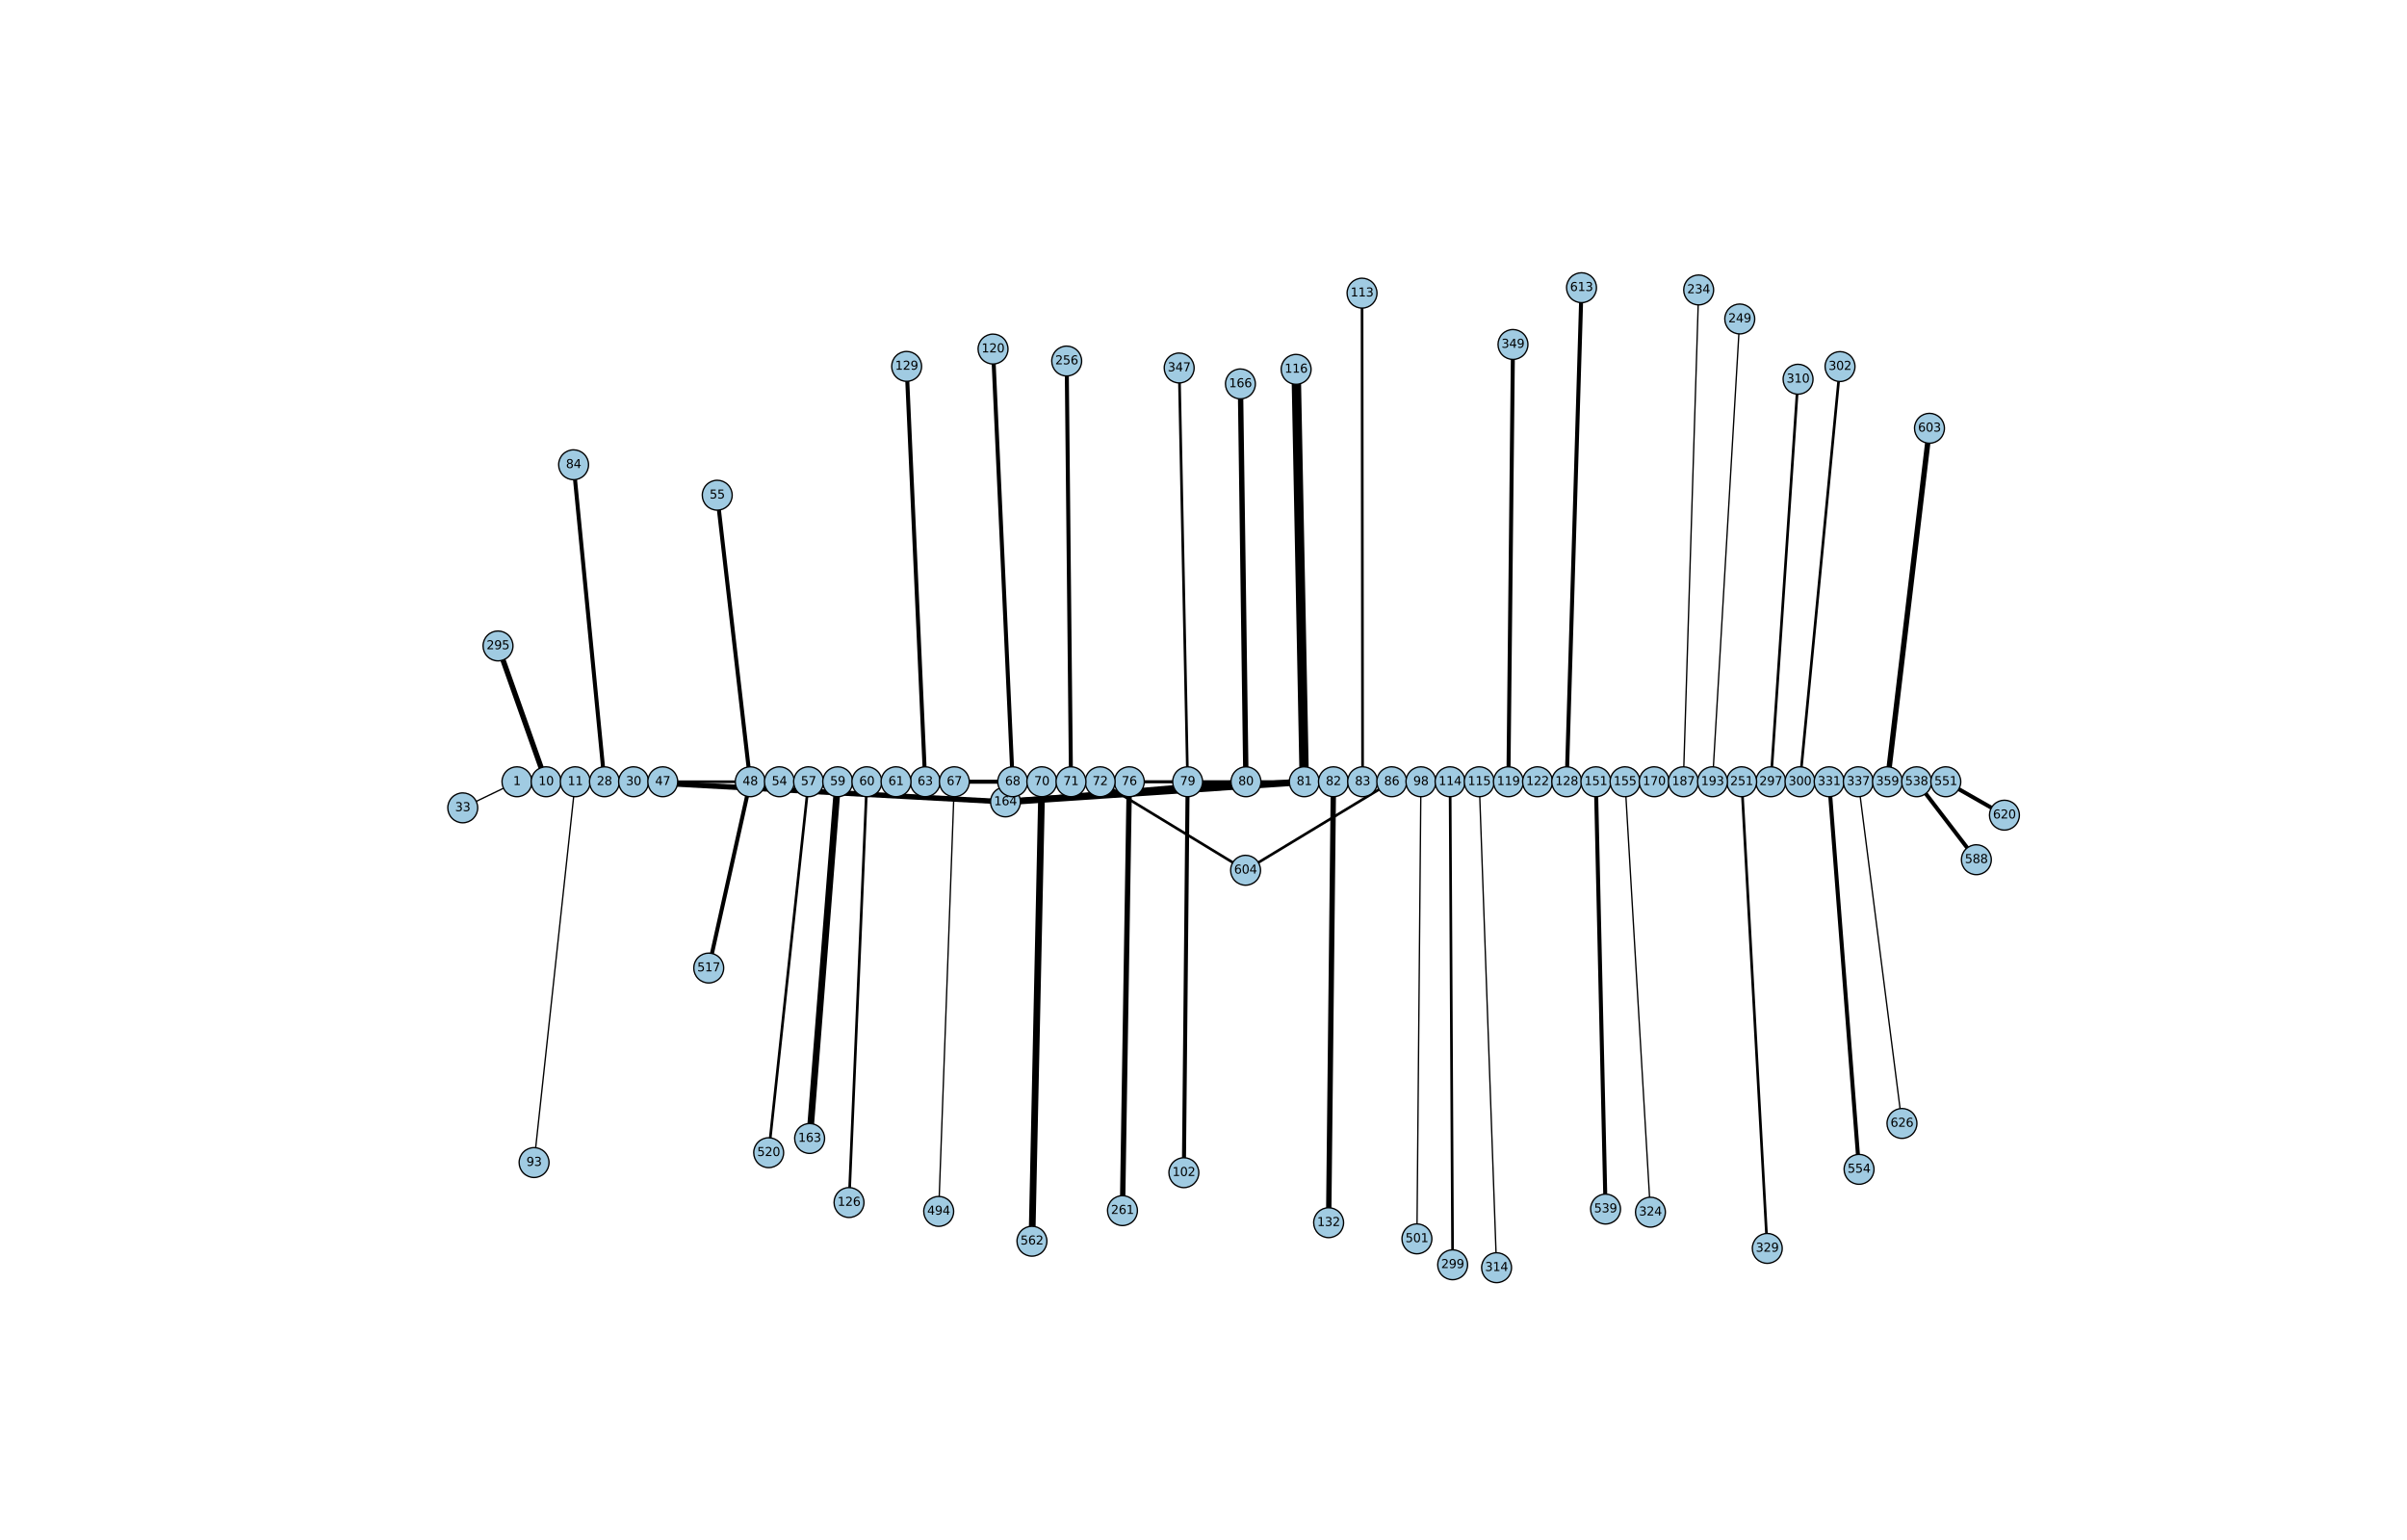 <?xml version="1.0" encoding="utf-8" standalone="no"?>
<!DOCTYPE svg PUBLIC "-//W3C//DTD SVG 1.1//EN"
  "http://www.w3.org/Graphics/SVG/1.1/DTD/svg11.dtd">
<svg xmlns:xlink="http://www.w3.org/1999/xlink" width="1800pt" height="1152pt" viewBox="0 0 1800 1152" xmlns="http://www.w3.org/2000/svg" version="1.1">
 <defs>
  <style type="text/css">*{stroke-linejoin: round; stroke-linecap: butt}</style>
 </defs>
 <g id="figure_1">
  <g id="patch_1">
   <path d="M 0 1152 
L 1800 1152 
L 1800 0 
L 0 0 
z
" style="fill: #ffffff"/>
  </g>
  <g id="axes_1">
   <g id="LineCollection_1">
    <path d="M 386.591 584.795 
L 346.054 604.311 
" clip-path="url(#p9a98e20a60)" style="fill: none; stroke: #000000"/>
    <path d="M 408.398 584.795 
L 372.419 483.191 
" clip-path="url(#p9a98e20a60)" style="fill: none; stroke: #000000; stroke-width: 4"/>
    <path d="M 430.204 584.795 
L 399.394 869.651 
" clip-path="url(#p9a98e20a60)" style="fill: none; stroke: #000000"/>
    <path d="M 452.01 584.795 
L 428.943 347.664 
" clip-path="url(#p9a98e20a60)" style="fill: none; stroke: #000000; stroke-width: 3"/>
    <path d="M 473.817 584.795 
L 751.915 599.847 
" clip-path="url(#p9a98e20a60)" style="fill: none; stroke: #000000; stroke-width: 4"/>
    <path d="M 751.915 599.847 
L 931.749 584.795 
" clip-path="url(#p9a98e20a60)" style="fill: none; stroke: #000000; stroke-width: 4"/>
    <path d="M 751.915 599.847 
L 975.361 584.795 
" clip-path="url(#p9a98e20a60)" style="fill: none; stroke: #000000; stroke-width: 5"/>
    <path d="M 495.623 584.795 
L 1324.262 584.795 
" clip-path="url(#p9a98e20a60)" style="fill: none; stroke: #000000; stroke-width: 2"/>
    <path d="M 1324.262 584.795 
L 1237.037 584.795 
" clip-path="url(#p9a98e20a60)" style="fill: none; stroke: #000000; stroke-width: 2"/>
    <path d="M 1324.262 584.795 
L 1344.629 283.695 
" clip-path="url(#p9a98e20a60)" style="fill: none; stroke: #000000; stroke-width: 2"/>
    <path d="M 561.042 584.795 
L 536.361 370.441 
" clip-path="url(#p9a98e20a60)" style="fill: none; stroke: #000000; stroke-width: 3"/>
    <path d="M 561.042 584.795 
L 844.524 584.795 
" clip-path="url(#p9a98e20a60)" style="fill: none; stroke: #000000; stroke-width: 3"/>
    <path d="M 561.042 584.795 
L 529.995 724.139 
" clip-path="url(#p9a98e20a60)" style="fill: none; stroke: #000000; stroke-width: 3"/>
    <path d="M 844.524 584.795 
L 839.405 905.603 
" clip-path="url(#p9a98e20a60)" style="fill: none; stroke: #000000; stroke-width: 4"/>
    <path d="M 582.848 584.795 
L 691.879 584.795 
" clip-path="url(#p9a98e20a60)" style="fill: none; stroke: #000000; stroke-width: 2"/>
    <path d="M 691.879 584.795 
L 678.004 274.08 
" clip-path="url(#p9a98e20a60)" style="fill: none; stroke: #000000; stroke-width: 3"/>
    <path d="M 604.654 584.795 
L 574.831 862.276 
" clip-path="url(#p9a98e20a60)" style="fill: none; stroke: #000000; stroke-width: 2"/>
    <path d="M 626.461 584.795 
L 605.454 851.629 
" clip-path="url(#p9a98e20a60)" style="fill: none; stroke: #000000; stroke-width: 5"/>
    <path d="M 648.267 584.795 
L 634.912 899.546 
" clip-path="url(#p9a98e20a60)" style="fill: none; stroke: #000000; stroke-width: 2"/>
    <path d="M 670.073 584.795 
L 1302.456 584.795 
" clip-path="url(#p9a98e20a60)" style="fill: none; stroke: #000000; stroke-width: 2"/>
    <path d="M 1302.456 584.795 
L 1149.812 584.795 
" clip-path="url(#p9a98e20a60)" style="fill: none; stroke: #000000; stroke-width: 2"/>
    <path d="M 1302.456 584.795 
L 1321.603 933.865 
" clip-path="url(#p9a98e20a60)" style="fill: none; stroke: #000000; stroke-width: 2"/>
    <path d="M 713.686 584.795 
L 701.971 906.176 
" clip-path="url(#p9a98e20a60)" style="fill: none; stroke: #000000"/>
    <path d="M 757.298 584.795 
L 822.717 584.795 
" clip-path="url(#p9a98e20a60)" style="fill: none; stroke: #000000; stroke-width: 3"/>
    <path d="M 757.298 584.795 
L 742.609 261.11 
" clip-path="url(#p9a98e20a60)" style="fill: none; stroke: #000000; stroke-width: 3"/>
    <path d="M 822.717 584.795 
L 931.459 651 
" clip-path="url(#p9a98e20a60)" style="fill: none; stroke: #000000; stroke-width: 2"/>
    <path d="M 779.105 584.795 
L 771.707 928.489 
" clip-path="url(#p9a98e20a60)" style="fill: none; stroke: #000000; stroke-width: 5"/>
    <path d="M 800.911 584.795 
L 797.69 270.076 
" clip-path="url(#p9a98e20a60)" style="fill: none; stroke: #000000; stroke-width: 3"/>
    <path d="M 931.459 651 
L 1040.78 584.795 
" clip-path="url(#p9a98e20a60)" style="fill: none; stroke: #000000; stroke-width: 2"/>
    <path d="M 888.136 584.795 
L 885.317 877.222 
" clip-path="url(#p9a98e20a60)" style="fill: none; stroke: #000000; stroke-width: 3"/>
    <path d="M 888.136 584.795 
L 881.814 275.271 
" clip-path="url(#p9a98e20a60)" style="fill: none; stroke: #000000; stroke-width: 2"/>
    <path d="M 931.749 584.795 
L 927.608 287.184 
" clip-path="url(#p9a98e20a60)" style="fill: none; stroke: #000000; stroke-width: 4"/>
    <path d="M 975.361 584.795 
L 969.263 276.292 
" clip-path="url(#p9a98e20a60)" style="fill: none; stroke: #000000; stroke-width: 7"/>
    <path d="M 997.168 584.795 
L 993.573 914.63 
" clip-path="url(#p9a98e20a60)" style="fill: none; stroke: #000000; stroke-width: 4"/>
    <path d="M 1018.974 584.795 
L 1018.559 219.297 
" clip-path="url(#p9a98e20a60)" style="fill: none; stroke: #000000; stroke-width: 2"/>
    <path d="M 1062.587 584.795 
L 1059.598 926.719 
" clip-path="url(#p9a98e20a60)" style="fill: none; stroke: #000000"/>
    <path d="M 1084.393 584.795 
L 1086.313 946.107 
" clip-path="url(#p9a98e20a60)" style="fill: none; stroke: #000000; stroke-width: 2"/>
    <path d="M 1106.199 584.795 
L 1119.161 948.305 
" clip-path="url(#p9a98e20a60)" style="fill: none; stroke: #000000"/>
    <path d="M 1128.005 584.795 
L 1131.433 257.683 
" clip-path="url(#p9a98e20a60)" style="fill: none; stroke: #000000; stroke-width: 3"/>
    <path d="M 1171.618 584.795 
L 1182.683 215.215 
" clip-path="url(#p9a98e20a60)" style="fill: none; stroke: #000000; stroke-width: 3"/>
    <path d="M 1193.424 584.795 
L 1200.668 904.435 
" clip-path="url(#p9a98e20a60)" style="fill: none; stroke: #000000; stroke-width: 3"/>
    <path d="M 1215.231 584.795 
L 1234.227 906.766 
" clip-path="url(#p9a98e20a60)" style="fill: none; stroke: #000000"/>
    <path d="M 1258.843 584.795 
L 1270.287 216.893 
" clip-path="url(#p9a98e20a60)" style="fill: none; stroke: #000000"/>
    <path d="M 1280.65 584.795 
L 1301.019 238.604 
" clip-path="url(#p9a98e20a60)" style="fill: none; stroke: #000000"/>
    <path d="M 1346.068 584.795 
L 1376.003 274.208 
" clip-path="url(#p9a98e20a60)" style="fill: none; stroke: #000000; stroke-width: 2"/>
    <path d="M 1367.875 584.795 
L 1390.238 874.718 
" clip-path="url(#p9a98e20a60)" style="fill: none; stroke: #000000; stroke-width: 3"/>
    <path d="M 1389.681 584.795 
L 1422.325 840.39 
" clip-path="url(#p9a98e20a60)" style="fill: none; stroke: #000000"/>
    <path d="M 1411.487 584.795 
L 1442.896 320.381 
" clip-path="url(#p9a98e20a60)" style="fill: none; stroke: #000000; stroke-width: 4"/>
    <path d="M 1433.294 584.795 
L 1477.958 643.111 
" clip-path="url(#p9a98e20a60)" style="fill: none; stroke: #000000; stroke-width: 3"/>
    <path d="M 1455.1 584.795 
L 1498.946 609.78 
" clip-path="url(#p9a98e20a60)" style="fill: none; stroke: #000000; stroke-width: 3"/>
   </g>
   <g id="PathCollection_1">
    <defs>
     <path id="m4904f0e004" d="M 0 11.18 
C 2.965 11.18 5.809 10.002 7.906 7.906 
C 10.002 5.809 11.18 2.965 11.18 0 
C 11.18 -2.965 10.002 -5.809 7.906 -7.906 
C 5.809 -10.002 2.965 -11.18 0 -11.18 
C -2.965 -11.18 -5.809 -10.002 -7.906 -7.906 
C -10.002 -5.809 -11.18 -2.965 -11.18 0 
C -11.18 2.965 -10.002 5.809 -7.906 7.906 
C -5.809 10.002 -2.965 11.18 0 11.18 
z
" style="stroke: #000000"/>
    </defs>
    <g clip-path="url(#p9a98e20a60)">
     <use xlink:href="#m4904f0e004" x="386.591" y="584.795" style="fill: #a0cbe2; stroke: #000000"/>
     <use xlink:href="#m4904f0e004" x="346.054" y="604.311" style="fill: #a0cbe2; stroke: #000000"/>
     <use xlink:href="#m4904f0e004" x="408.398" y="584.795" style="fill: #a0cbe2; stroke: #000000"/>
     <use xlink:href="#m4904f0e004" x="372.419" y="483.191" style="fill: #a0cbe2; stroke: #000000"/>
     <use xlink:href="#m4904f0e004" x="430.204" y="584.795" style="fill: #a0cbe2; stroke: #000000"/>
     <use xlink:href="#m4904f0e004" x="399.394" y="869.651" style="fill: #a0cbe2; stroke: #000000"/>
     <use xlink:href="#m4904f0e004" x="452.01" y="584.795" style="fill: #a0cbe2; stroke: #000000"/>
     <use xlink:href="#m4904f0e004" x="428.943" y="347.664" style="fill: #a0cbe2; stroke: #000000"/>
     <use xlink:href="#m4904f0e004" x="473.817" y="584.795" style="fill: #a0cbe2; stroke: #000000"/>
     <use xlink:href="#m4904f0e004" x="751.915" y="599.847" style="fill: #a0cbe2; stroke: #000000"/>
     <use xlink:href="#m4904f0e004" x="495.623" y="584.795" style="fill: #a0cbe2; stroke: #000000"/>
     <use xlink:href="#m4904f0e004" x="1324.262" y="584.795" style="fill: #a0cbe2; stroke: #000000"/>
     <use xlink:href="#m4904f0e004" x="561.042" y="584.795" style="fill: #a0cbe2; stroke: #000000"/>
     <use xlink:href="#m4904f0e004" x="536.361" y="370.441" style="fill: #a0cbe2; stroke: #000000"/>
     <use xlink:href="#m4904f0e004" x="844.524" y="584.795" style="fill: #a0cbe2; stroke: #000000"/>
     <use xlink:href="#m4904f0e004" x="529.995" y="724.139" style="fill: #a0cbe2; stroke: #000000"/>
     <use xlink:href="#m4904f0e004" x="582.848" y="584.795" style="fill: #a0cbe2; stroke: #000000"/>
     <use xlink:href="#m4904f0e004" x="691.879" y="584.795" style="fill: #a0cbe2; stroke: #000000"/>
     <use xlink:href="#m4904f0e004" x="604.654" y="584.795" style="fill: #a0cbe2; stroke: #000000"/>
     <use xlink:href="#m4904f0e004" x="574.831" y="862.276" style="fill: #a0cbe2; stroke: #000000"/>
     <use xlink:href="#m4904f0e004" x="626.461" y="584.795" style="fill: #a0cbe2; stroke: #000000"/>
     <use xlink:href="#m4904f0e004" x="605.454" y="851.629" style="fill: #a0cbe2; stroke: #000000"/>
     <use xlink:href="#m4904f0e004" x="648.267" y="584.795" style="fill: #a0cbe2; stroke: #000000"/>
     <use xlink:href="#m4904f0e004" x="634.912" y="899.546" style="fill: #a0cbe2; stroke: #000000"/>
     <use xlink:href="#m4904f0e004" x="670.073" y="584.795" style="fill: #a0cbe2; stroke: #000000"/>
     <use xlink:href="#m4904f0e004" x="1302.456" y="584.795" style="fill: #a0cbe2; stroke: #000000"/>
     <use xlink:href="#m4904f0e004" x="678.004" y="274.08" style="fill: #a0cbe2; stroke: #000000"/>
     <use xlink:href="#m4904f0e004" x="713.686" y="584.795" style="fill: #a0cbe2; stroke: #000000"/>
     <use xlink:href="#m4904f0e004" x="701.971" y="906.176" style="fill: #a0cbe2; stroke: #000000"/>
     <use xlink:href="#m4904f0e004" x="757.298" y="584.795" style="fill: #a0cbe2; stroke: #000000"/>
     <use xlink:href="#m4904f0e004" x="822.717" y="584.795" style="fill: #a0cbe2; stroke: #000000"/>
     <use xlink:href="#m4904f0e004" x="742.609" y="261.11" style="fill: #a0cbe2; stroke: #000000"/>
     <use xlink:href="#m4904f0e004" x="779.105" y="584.795" style="fill: #a0cbe2; stroke: #000000"/>
     <use xlink:href="#m4904f0e004" x="771.707" y="928.489" style="fill: #a0cbe2; stroke: #000000"/>
     <use xlink:href="#m4904f0e004" x="800.911" y="584.795" style="fill: #a0cbe2; stroke: #000000"/>
     <use xlink:href="#m4904f0e004" x="797.69" y="270.076" style="fill: #a0cbe2; stroke: #000000"/>
     <use xlink:href="#m4904f0e004" x="931.459" y="651" style="fill: #a0cbe2; stroke: #000000"/>
     <use xlink:href="#m4904f0e004" x="839.405" y="905.603" style="fill: #a0cbe2; stroke: #000000"/>
     <use xlink:href="#m4904f0e004" x="888.136" y="584.795" style="fill: #a0cbe2; stroke: #000000"/>
     <use xlink:href="#m4904f0e004" x="885.317" y="877.222" style="fill: #a0cbe2; stroke: #000000"/>
     <use xlink:href="#m4904f0e004" x="881.814" y="275.271" style="fill: #a0cbe2; stroke: #000000"/>
     <use xlink:href="#m4904f0e004" x="931.749" y="584.795" style="fill: #a0cbe2; stroke: #000000"/>
     <use xlink:href="#m4904f0e004" x="927.608" y="287.184" style="fill: #a0cbe2; stroke: #000000"/>
     <use xlink:href="#m4904f0e004" x="975.361" y="584.795" style="fill: #a0cbe2; stroke: #000000"/>
     <use xlink:href="#m4904f0e004" x="969.263" y="276.292" style="fill: #a0cbe2; stroke: #000000"/>
     <use xlink:href="#m4904f0e004" x="997.168" y="584.795" style="fill: #a0cbe2; stroke: #000000"/>
     <use xlink:href="#m4904f0e004" x="993.573" y="914.63" style="fill: #a0cbe2; stroke: #000000"/>
     <use xlink:href="#m4904f0e004" x="1018.974" y="584.795" style="fill: #a0cbe2; stroke: #000000"/>
     <use xlink:href="#m4904f0e004" x="1018.559" y="219.297" style="fill: #a0cbe2; stroke: #000000"/>
     <use xlink:href="#m4904f0e004" x="1040.78" y="584.795" style="fill: #a0cbe2; stroke: #000000"/>
     <use xlink:href="#m4904f0e004" x="1062.587" y="584.795" style="fill: #a0cbe2; stroke: #000000"/>
     <use xlink:href="#m4904f0e004" x="1059.598" y="926.719" style="fill: #a0cbe2; stroke: #000000"/>
     <use xlink:href="#m4904f0e004" x="1084.393" y="584.795" style="fill: #a0cbe2; stroke: #000000"/>
     <use xlink:href="#m4904f0e004" x="1086.313" y="946.107" style="fill: #a0cbe2; stroke: #000000"/>
     <use xlink:href="#m4904f0e004" x="1106.199" y="584.795" style="fill: #a0cbe2; stroke: #000000"/>
     <use xlink:href="#m4904f0e004" x="1119.161" y="948.305" style="fill: #a0cbe2; stroke: #000000"/>
     <use xlink:href="#m4904f0e004" x="1128.005" y="584.795" style="fill: #a0cbe2; stroke: #000000"/>
     <use xlink:href="#m4904f0e004" x="1131.433" y="257.683" style="fill: #a0cbe2; stroke: #000000"/>
     <use xlink:href="#m4904f0e004" x="1149.812" y="584.795" style="fill: #a0cbe2; stroke: #000000"/>
     <use xlink:href="#m4904f0e004" x="1171.618" y="584.795" style="fill: #a0cbe2; stroke: #000000"/>
     <use xlink:href="#m4904f0e004" x="1182.683" y="215.215" style="fill: #a0cbe2; stroke: #000000"/>
     <use xlink:href="#m4904f0e004" x="1193.424" y="584.795" style="fill: #a0cbe2; stroke: #000000"/>
     <use xlink:href="#m4904f0e004" x="1200.668" y="904.435" style="fill: #a0cbe2; stroke: #000000"/>
     <use xlink:href="#m4904f0e004" x="1215.231" y="584.795" style="fill: #a0cbe2; stroke: #000000"/>
     <use xlink:href="#m4904f0e004" x="1234.227" y="906.766" style="fill: #a0cbe2; stroke: #000000"/>
     <use xlink:href="#m4904f0e004" x="1237.037" y="584.795" style="fill: #a0cbe2; stroke: #000000"/>
     <use xlink:href="#m4904f0e004" x="1258.843" y="584.795" style="fill: #a0cbe2; stroke: #000000"/>
     <use xlink:href="#m4904f0e004" x="1270.287" y="216.893" style="fill: #a0cbe2; stroke: #000000"/>
     <use xlink:href="#m4904f0e004" x="1280.65" y="584.795" style="fill: #a0cbe2; stroke: #000000"/>
     <use xlink:href="#m4904f0e004" x="1301.019" y="238.604" style="fill: #a0cbe2; stroke: #000000"/>
     <use xlink:href="#m4904f0e004" x="1321.603" y="933.865" style="fill: #a0cbe2; stroke: #000000"/>
     <use xlink:href="#m4904f0e004" x="1344.629" y="283.695" style="fill: #a0cbe2; stroke: #000000"/>
     <use xlink:href="#m4904f0e004" x="1346.068" y="584.795" style="fill: #a0cbe2; stroke: #000000"/>
     <use xlink:href="#m4904f0e004" x="1376.003" y="274.208" style="fill: #a0cbe2; stroke: #000000"/>
     <use xlink:href="#m4904f0e004" x="1367.875" y="584.795" style="fill: #a0cbe2; stroke: #000000"/>
     <use xlink:href="#m4904f0e004" x="1390.238" y="874.718" style="fill: #a0cbe2; stroke: #000000"/>
     <use xlink:href="#m4904f0e004" x="1389.681" y="584.795" style="fill: #a0cbe2; stroke: #000000"/>
     <use xlink:href="#m4904f0e004" x="1422.325" y="840.39" style="fill: #a0cbe2; stroke: #000000"/>
     <use xlink:href="#m4904f0e004" x="1411.487" y="584.795" style="fill: #a0cbe2; stroke: #000000"/>
     <use xlink:href="#m4904f0e004" x="1442.896" y="320.381" style="fill: #a0cbe2; stroke: #000000"/>
     <use xlink:href="#m4904f0e004" x="1433.294" y="584.795" style="fill: #a0cbe2; stroke: #000000"/>
     <use xlink:href="#m4904f0e004" x="1477.958" y="643.111" style="fill: #a0cbe2; stroke: #000000"/>
     <use xlink:href="#m4904f0e004" x="1455.1" y="584.795" style="fill: #a0cbe2; stroke: #000000"/>
     <use xlink:href="#m4904f0e004" x="1498.946" y="609.78" style="fill: #a0cbe2; stroke: #000000"/>
    </g>
   </g>
   <g id="text_1">
    <g clip-path="url(#p9a98e20a60)">
     <!-- 1 -->
     <g transform="translate(383.728 587.278) scale(0.09 -0.09)">
      <defs>
       <path id="DejaVuSans-31" d="M 794 531 
L 1825 531 
L 1825 4091 
L 703 3866 
L 703 4441 
L 1819 4666 
L 2450 4666 
L 2450 531 
L 3481 531 
L 3481 0 
L 794 0 
L 794 531 
z
" transform="scale(0.016)"/>
      </defs>
      <use xlink:href="#DejaVuSans-31"/>
     </g>
    </g>
   </g>
   <g id="text_2">
    <g clip-path="url(#p9a98e20a60)">
     <!-- 33 -->
     <g transform="translate(340.327 606.794) scale(0.09 -0.09)">
      <defs>
       <path id="DejaVuSans-33" d="M 2597 2516 
Q 3050 2419 3304 2112 
Q 3559 1806 3559 1356 
Q 3559 666 3084 287 
Q 2609 -91 1734 -91 
Q 1441 -91 1130 -33 
Q 819 25 488 141 
L 488 750 
Q 750 597 1062 519 
Q 1375 441 1716 441 
Q 2309 441 2620 675 
Q 2931 909 2931 1356 
Q 2931 1769 2642 2001 
Q 2353 2234 1838 2234 
L 1294 2234 
L 1294 2753 
L 1863 2753 
Q 2328 2753 2575 2939 
Q 2822 3125 2822 3475 
Q 2822 3834 2567 4026 
Q 2313 4219 1838 4219 
Q 1578 4219 1281 4162 
Q 984 4106 628 3988 
L 628 4550 
Q 988 4650 1302 4700 
Q 1616 4750 1894 4750 
Q 2613 4750 3031 4423 
Q 3450 4097 3450 3541 
Q 3450 3153 3228 2886 
Q 3006 2619 2597 2516 
z
" transform="scale(0.016)"/>
      </defs>
      <use xlink:href="#DejaVuSans-33"/>
      <use xlink:href="#DejaVuSans-33" x="63.623"/>
     </g>
    </g>
   </g>
   <g id="text_3">
    <g clip-path="url(#p9a98e20a60)">
     <!-- 10 -->
     <g transform="translate(402.671 587.278) scale(0.09 -0.09)">
      <defs>
       <path id="DejaVuSans-30" d="M 2034 4250 
Q 1547 4250 1301 3770 
Q 1056 3291 1056 2328 
Q 1056 1369 1301 889 
Q 1547 409 2034 409 
Q 2525 409 2770 889 
Q 3016 1369 3016 2328 
Q 3016 3291 2770 3770 
Q 2525 4250 2034 4250 
z
M 2034 4750 
Q 2819 4750 3233 4129 
Q 3647 3509 3647 2328 
Q 3647 1150 3233 529 
Q 2819 -91 2034 -91 
Q 1250 -91 836 529 
Q 422 1150 422 2328 
Q 422 3509 836 4129 
Q 1250 4750 2034 4750 
z
" transform="scale(0.016)"/>
      </defs>
      <use xlink:href="#DejaVuSans-31"/>
      <use xlink:href="#DejaVuSans-30" x="63.623"/>
     </g>
    </g>
   </g>
   <g id="text_4">
    <g clip-path="url(#p9a98e20a60)">
     <!-- 295 -->
     <g transform="translate(363.83 485.674) scale(0.09 -0.09)">
      <defs>
       <path id="DejaVuSans-32" d="M 1228 531 
L 3431 531 
L 3431 0 
L 469 0 
L 469 531 
Q 828 903 1448 1529 
Q 2069 2156 2228 2338 
Q 2531 2678 2651 2914 
Q 2772 3150 2772 3378 
Q 2772 3750 2511 3984 
Q 2250 4219 1831 4219 
Q 1534 4219 1204 4116 
Q 875 4013 500 3803 
L 500 4441 
Q 881 4594 1212 4672 
Q 1544 4750 1819 4750 
Q 2544 4750 2975 4387 
Q 3406 4025 3406 3419 
Q 3406 3131 3298 2873 
Q 3191 2616 2906 2266 
Q 2828 2175 2409 1742 
Q 1991 1309 1228 531 
z
" transform="scale(0.016)"/>
       <path id="DejaVuSans-39" d="M 703 97 
L 703 672 
Q 941 559 1184 500 
Q 1428 441 1663 441 
Q 2288 441 2617 861 
Q 2947 1281 2994 2138 
Q 2813 1869 2534 1725 
Q 2256 1581 1919 1581 
Q 1219 1581 811 2004 
Q 403 2428 403 3163 
Q 403 3881 828 4315 
Q 1253 4750 1959 4750 
Q 2769 4750 3195 4129 
Q 3622 3509 3622 2328 
Q 3622 1225 3098 567 
Q 2575 -91 1691 -91 
Q 1453 -91 1209 -44 
Q 966 3 703 97 
z
M 1959 2075 
Q 2384 2075 2632 2365 
Q 2881 2656 2881 3163 
Q 2881 3666 2632 3958 
Q 2384 4250 1959 4250 
Q 1534 4250 1286 3958 
Q 1038 3666 1038 3163 
Q 1038 2656 1286 2365 
Q 1534 2075 1959 2075 
z
" transform="scale(0.016)"/>
       <path id="DejaVuSans-35" d="M 691 4666 
L 3169 4666 
L 3169 4134 
L 1269 4134 
L 1269 2991 
Q 1406 3038 1543 3061 
Q 1681 3084 1819 3084 
Q 2600 3084 3056 2656 
Q 3513 2228 3513 1497 
Q 3513 744 3044 326 
Q 2575 -91 1722 -91 
Q 1428 -91 1123 -41 
Q 819 9 494 109 
L 494 744 
Q 775 591 1075 516 
Q 1375 441 1709 441 
Q 2250 441 2565 725 
Q 2881 1009 2881 1497 
Q 2881 1984 2565 2268 
Q 2250 2553 1709 2553 
Q 1456 2553 1204 2497 
Q 953 2441 691 2322 
L 691 4666 
z
" transform="scale(0.016)"/>
      </defs>
      <use xlink:href="#DejaVuSans-32"/>
      <use xlink:href="#DejaVuSans-39" x="63.623"/>
      <use xlink:href="#DejaVuSans-35" x="127.246"/>
     </g>
    </g>
   </g>
   <g id="text_5">
    <g clip-path="url(#p9a98e20a60)">
     <!-- 11 -->
     <g transform="translate(424.478 587.278) scale(0.09 -0.09)">
      <use xlink:href="#DejaVuSans-31"/>
      <use xlink:href="#DejaVuSans-31" x="63.623"/>
     </g>
    </g>
   </g>
   <g id="text_6">
    <g clip-path="url(#p9a98e20a60)">
     <!-- 93 -->
     <g transform="translate(393.668 872.135) scale(0.09 -0.09)">
      <use xlink:href="#DejaVuSans-39"/>
      <use xlink:href="#DejaVuSans-33" x="63.623"/>
     </g>
    </g>
   </g>
   <g id="text_7">
    <g clip-path="url(#p9a98e20a60)">
     <!-- 28 -->
     <g transform="translate(446.284 587.278) scale(0.09 -0.09)">
      <defs>
       <path id="DejaVuSans-38" d="M 2034 2216 
Q 1584 2216 1326 1975 
Q 1069 1734 1069 1313 
Q 1069 891 1326 650 
Q 1584 409 2034 409 
Q 2484 409 2743 651 
Q 3003 894 3003 1313 
Q 3003 1734 2745 1975 
Q 2488 2216 2034 2216 
z
M 1403 2484 
Q 997 2584 770 2862 
Q 544 3141 544 3541 
Q 544 4100 942 4425 
Q 1341 4750 2034 4750 
Q 2731 4750 3128 4425 
Q 3525 4100 3525 3541 
Q 3525 3141 3298 2862 
Q 3072 2584 2669 2484 
Q 3125 2378 3379 2068 
Q 3634 1759 3634 1313 
Q 3634 634 3220 271 
Q 2806 -91 2034 -91 
Q 1263 -91 848 271 
Q 434 634 434 1313 
Q 434 1759 690 2068 
Q 947 2378 1403 2484 
z
M 1172 3481 
Q 1172 3119 1398 2916 
Q 1625 2713 2034 2713 
Q 2441 2713 2670 2916 
Q 2900 3119 2900 3481 
Q 2900 3844 2670 4047 
Q 2441 4250 2034 4250 
Q 1625 4250 1398 4047 
Q 1172 3844 1172 3481 
z
" transform="scale(0.016)"/>
      </defs>
      <use xlink:href="#DejaVuSans-32"/>
      <use xlink:href="#DejaVuSans-38" x="63.623"/>
     </g>
    </g>
   </g>
   <g id="text_8">
    <g clip-path="url(#p9a98e20a60)">
     <!-- 84 -->
     <g transform="translate(423.217 350.147) scale(0.09 -0.09)">
      <defs>
       <path id="DejaVuSans-34" d="M 2419 4116 
L 825 1625 
L 2419 1625 
L 2419 4116 
z
M 2253 4666 
L 3047 4666 
L 3047 1625 
L 3713 1625 
L 3713 1100 
L 3047 1100 
L 3047 0 
L 2419 0 
L 2419 1100 
L 313 1100 
L 313 1709 
L 2253 4666 
z
" transform="scale(0.016)"/>
      </defs>
      <use xlink:href="#DejaVuSans-38"/>
      <use xlink:href="#DejaVuSans-34" x="63.623"/>
     </g>
    </g>
   </g>
   <g id="text_9">
    <g clip-path="url(#p9a98e20a60)">
     <!-- 30 -->
     <g transform="translate(468.09 587.278) scale(0.09 -0.09)">
      <use xlink:href="#DejaVuSans-33"/>
      <use xlink:href="#DejaVuSans-30" x="63.623"/>
     </g>
    </g>
   </g>
   <g id="text_10">
    <g clip-path="url(#p9a98e20a60)">
     <!-- 164 -->
     <g transform="translate(743.326 602.331) scale(0.09 -0.09)">
      <defs>
       <path id="DejaVuSans-36" d="M 2113 2584 
Q 1688 2584 1439 2293 
Q 1191 2003 1191 1497 
Q 1191 994 1439 701 
Q 1688 409 2113 409 
Q 2538 409 2786 701 
Q 3034 994 3034 1497 
Q 3034 2003 2786 2293 
Q 2538 2584 2113 2584 
z
M 3366 4563 
L 3366 3988 
Q 3128 4100 2886 4159 
Q 2644 4219 2406 4219 
Q 1781 4219 1451 3797 
Q 1122 3375 1075 2522 
Q 1259 2794 1537 2939 
Q 1816 3084 2150 3084 
Q 2853 3084 3261 2657 
Q 3669 2231 3669 1497 
Q 3669 778 3244 343 
Q 2819 -91 2113 -91 
Q 1303 -91 875 529 
Q 447 1150 447 2328 
Q 447 3434 972 4092 
Q 1497 4750 2381 4750 
Q 2619 4750 2861 4703 
Q 3103 4656 3366 4563 
z
" transform="scale(0.016)"/>
      </defs>
      <use xlink:href="#DejaVuSans-31"/>
      <use xlink:href="#DejaVuSans-36" x="63.623"/>
      <use xlink:href="#DejaVuSans-34" x="127.246"/>
     </g>
    </g>
   </g>
   <g id="text_11">
    <g clip-path="url(#p9a98e20a60)">
     <!-- 47 -->
     <g transform="translate(489.897 587.278) scale(0.09 -0.09)">
      <defs>
       <path id="DejaVuSans-37" d="M 525 4666 
L 3525 4666 
L 3525 4397 
L 1831 0 
L 1172 0 
L 2766 4134 
L 525 4134 
L 525 4666 
z
" transform="scale(0.016)"/>
      </defs>
      <use xlink:href="#DejaVuSans-34"/>
      <use xlink:href="#DejaVuSans-37" x="63.623"/>
     </g>
    </g>
   </g>
   <g id="text_12">
    <g clip-path="url(#p9a98e20a60)">
     <!-- 297 -->
     <g transform="translate(1315.673 587.278) scale(0.09 -0.09)">
      <use xlink:href="#DejaVuSans-32"/>
      <use xlink:href="#DejaVuSans-39" x="63.623"/>
      <use xlink:href="#DejaVuSans-37" x="127.246"/>
     </g>
    </g>
   </g>
   <g id="text_13">
    <g clip-path="url(#p9a98e20a60)">
     <!-- 48 -->
     <g transform="translate(555.315 587.278) scale(0.09 -0.09)">
      <use xlink:href="#DejaVuSans-34"/>
      <use xlink:href="#DejaVuSans-38" x="63.623"/>
     </g>
    </g>
   </g>
   <g id="text_14">
    <g clip-path="url(#p9a98e20a60)">
     <!-- 55 -->
     <g transform="translate(530.635 372.924) scale(0.09 -0.09)">
      <use xlink:href="#DejaVuSans-35"/>
      <use xlink:href="#DejaVuSans-35" x="63.623"/>
     </g>
    </g>
   </g>
   <g id="text_15">
    <g clip-path="url(#p9a98e20a60)">
     <!-- 76 -->
     <g transform="translate(838.797 587.278) scale(0.09 -0.09)">
      <use xlink:href="#DejaVuSans-37"/>
      <use xlink:href="#DejaVuSans-36" x="63.623"/>
     </g>
    </g>
   </g>
   <g id="text_16">
    <g clip-path="url(#p9a98e20a60)">
     <!-- 517 -->
     <g transform="translate(521.406 726.623) scale(0.09 -0.09)">
      <use xlink:href="#DejaVuSans-35"/>
      <use xlink:href="#DejaVuSans-31" x="63.623"/>
      <use xlink:href="#DejaVuSans-37" x="127.246"/>
     </g>
    </g>
   </g>
   <g id="text_17">
    <g clip-path="url(#p9a98e20a60)">
     <!-- 54 -->
     <g transform="translate(577.122 587.278) scale(0.09 -0.09)">
      <use xlink:href="#DejaVuSans-35"/>
      <use xlink:href="#DejaVuSans-34" x="63.623"/>
     </g>
    </g>
   </g>
   <g id="text_18">
    <g clip-path="url(#p9a98e20a60)">
     <!-- 63 -->
     <g transform="translate(686.153 587.278) scale(0.09 -0.09)">
      <use xlink:href="#DejaVuSans-36"/>
      <use xlink:href="#DejaVuSans-33" x="63.623"/>
     </g>
    </g>
   </g>
   <g id="text_19">
    <g clip-path="url(#p9a98e20a60)">
     <!-- 57 -->
     <g transform="translate(598.928 587.278) scale(0.09 -0.09)">
      <use xlink:href="#DejaVuSans-35"/>
      <use xlink:href="#DejaVuSans-37" x="63.623"/>
     </g>
    </g>
   </g>
   <g id="text_20">
    <g clip-path="url(#p9a98e20a60)">
     <!-- 520 -->
     <g transform="translate(566.242 864.76) scale(0.09 -0.09)">
      <use xlink:href="#DejaVuSans-35"/>
      <use xlink:href="#DejaVuSans-32" x="63.623"/>
      <use xlink:href="#DejaVuSans-30" x="127.246"/>
     </g>
    </g>
   </g>
   <g id="text_21">
    <g clip-path="url(#p9a98e20a60)">
     <!-- 59 -->
     <g transform="translate(620.734 587.278) scale(0.09 -0.09)">
      <use xlink:href="#DejaVuSans-35"/>
      <use xlink:href="#DejaVuSans-39" x="63.623"/>
     </g>
    </g>
   </g>
   <g id="text_22">
    <g clip-path="url(#p9a98e20a60)">
     <!-- 163 -->
     <g transform="translate(596.864 854.112) scale(0.09 -0.09)">
      <use xlink:href="#DejaVuSans-31"/>
      <use xlink:href="#DejaVuSans-36" x="63.623"/>
      <use xlink:href="#DejaVuSans-33" x="127.246"/>
     </g>
    </g>
   </g>
   <g id="text_23">
    <g clip-path="url(#p9a98e20a60)">
     <!-- 60 -->
     <g transform="translate(642.541 587.278) scale(0.09 -0.09)">
      <use xlink:href="#DejaVuSans-36"/>
      <use xlink:href="#DejaVuSans-30" x="63.623"/>
     </g>
    </g>
   </g>
   <g id="text_24">
    <g clip-path="url(#p9a98e20a60)">
     <!-- 126 -->
     <g transform="translate(626.323 902.03) scale(0.09 -0.09)">
      <use xlink:href="#DejaVuSans-31"/>
      <use xlink:href="#DejaVuSans-32" x="63.623"/>
      <use xlink:href="#DejaVuSans-36" x="127.246"/>
     </g>
    </g>
   </g>
   <g id="text_25">
    <g clip-path="url(#p9a98e20a60)">
     <!-- 61 -->
     <g transform="translate(664.347 587.278) scale(0.09 -0.09)">
      <use xlink:href="#DejaVuSans-36"/>
      <use xlink:href="#DejaVuSans-31" x="63.623"/>
     </g>
    </g>
   </g>
   <g id="text_26">
    <g clip-path="url(#p9a98e20a60)">
     <!-- 251 -->
     <g transform="translate(1293.866 587.278) scale(0.09 -0.09)">
      <use xlink:href="#DejaVuSans-32"/>
      <use xlink:href="#DejaVuSans-35" x="63.623"/>
      <use xlink:href="#DejaVuSans-31" x="127.246"/>
     </g>
    </g>
   </g>
   <g id="text_27">
    <g clip-path="url(#p9a98e20a60)">
     <!-- 129 -->
     <g transform="translate(669.415 276.564) scale(0.09 -0.09)">
      <use xlink:href="#DejaVuSans-31"/>
      <use xlink:href="#DejaVuSans-32" x="63.623"/>
      <use xlink:href="#DejaVuSans-39" x="127.246"/>
     </g>
    </g>
   </g>
   <g id="text_28">
    <g clip-path="url(#p9a98e20a60)">
     <!-- 67 -->
     <g transform="translate(707.96 587.278) scale(0.09 -0.09)">
      <use xlink:href="#DejaVuSans-36"/>
      <use xlink:href="#DejaVuSans-37" x="63.623"/>
     </g>
    </g>
   </g>
   <g id="text_29">
    <g clip-path="url(#p9a98e20a60)">
     <!-- 494 -->
     <g transform="translate(693.382 908.66) scale(0.09 -0.09)">
      <use xlink:href="#DejaVuSans-34"/>
      <use xlink:href="#DejaVuSans-39" x="63.623"/>
      <use xlink:href="#DejaVuSans-34" x="127.246"/>
     </g>
    </g>
   </g>
   <g id="text_30">
    <g clip-path="url(#p9a98e20a60)">
     <!-- 68 -->
     <g transform="translate(751.572 587.278) scale(0.09 -0.09)">
      <use xlink:href="#DejaVuSans-36"/>
      <use xlink:href="#DejaVuSans-38" x="63.623"/>
     </g>
    </g>
   </g>
   <g id="text_31">
    <g clip-path="url(#p9a98e20a60)">
     <!-- 72 -->
     <g transform="translate(816.991 587.278) scale(0.09 -0.09)">
      <use xlink:href="#DejaVuSans-37"/>
      <use xlink:href="#DejaVuSans-32" x="63.623"/>
     </g>
    </g>
   </g>
   <g id="text_32">
    <g clip-path="url(#p9a98e20a60)">
     <!-- 120 -->
     <g transform="translate(734.02 263.593) scale(0.09 -0.09)">
      <use xlink:href="#DejaVuSans-31"/>
      <use xlink:href="#DejaVuSans-32" x="63.623"/>
      <use xlink:href="#DejaVuSans-30" x="127.246"/>
     </g>
    </g>
   </g>
   <g id="text_33">
    <g clip-path="url(#p9a98e20a60)">
     <!-- 70 -->
     <g transform="translate(773.378 587.278) scale(0.09 -0.09)">
      <use xlink:href="#DejaVuSans-37"/>
      <use xlink:href="#DejaVuSans-30" x="63.623"/>
     </g>
    </g>
   </g>
   <g id="text_34">
    <g clip-path="url(#p9a98e20a60)">
     <!-- 562 -->
     <g transform="translate(763.118 930.973) scale(0.09 -0.09)">
      <use xlink:href="#DejaVuSans-35"/>
      <use xlink:href="#DejaVuSans-36" x="63.623"/>
      <use xlink:href="#DejaVuSans-32" x="127.246"/>
     </g>
    </g>
   </g>
   <g id="text_35">
    <g clip-path="url(#p9a98e20a60)">
     <!-- 71 -->
     <g transform="translate(795.185 587.278) scale(0.09 -0.09)">
      <use xlink:href="#DejaVuSans-37"/>
      <use xlink:href="#DejaVuSans-31" x="63.623"/>
     </g>
    </g>
   </g>
   <g id="text_36">
    <g clip-path="url(#p9a98e20a60)">
     <!-- 256 -->
     <g transform="translate(789.1 272.56) scale(0.09 -0.09)">
      <use xlink:href="#DejaVuSans-32"/>
      <use xlink:href="#DejaVuSans-35" x="63.623"/>
      <use xlink:href="#DejaVuSans-36" x="127.246"/>
     </g>
    </g>
   </g>
   <g id="text_37">
    <g clip-path="url(#p9a98e20a60)">
     <!-- 604 -->
     <g transform="translate(922.87 653.484) scale(0.09 -0.09)">
      <use xlink:href="#DejaVuSans-36"/>
      <use xlink:href="#DejaVuSans-30" x="63.623"/>
      <use xlink:href="#DejaVuSans-34" x="127.246"/>
     </g>
    </g>
   </g>
   <g id="text_38">
    <g clip-path="url(#p9a98e20a60)">
     <!-- 261 -->
     <g transform="translate(830.816 908.087) scale(0.09 -0.09)">
      <use xlink:href="#DejaVuSans-32"/>
      <use xlink:href="#DejaVuSans-36" x="63.623"/>
      <use xlink:href="#DejaVuSans-31" x="127.246"/>
     </g>
    </g>
   </g>
   <g id="text_39">
    <g clip-path="url(#p9a98e20a60)">
     <!-- 79 -->
     <g transform="translate(882.41 587.278) scale(0.09 -0.09)">
      <use xlink:href="#DejaVuSans-37"/>
      <use xlink:href="#DejaVuSans-39" x="63.623"/>
     </g>
    </g>
   </g>
   <g id="text_40">
    <g clip-path="url(#p9a98e20a60)">
     <!-- 102 -->
     <g transform="translate(876.727 879.705) scale(0.09 -0.09)">
      <use xlink:href="#DejaVuSans-31"/>
      <use xlink:href="#DejaVuSans-30" x="63.623"/>
      <use xlink:href="#DejaVuSans-32" x="127.246"/>
     </g>
    </g>
   </g>
   <g id="text_41">
    <g clip-path="url(#p9a98e20a60)">
     <!-- 347 -->
     <g transform="translate(873.225 277.754) scale(0.09 -0.09)">
      <use xlink:href="#DejaVuSans-33"/>
      <use xlink:href="#DejaVuSans-34" x="63.623"/>
      <use xlink:href="#DejaVuSans-37" x="127.246"/>
     </g>
    </g>
   </g>
   <g id="text_42">
    <g clip-path="url(#p9a98e20a60)">
     <!-- 80 -->
     <g transform="translate(926.023 587.278) scale(0.09 -0.09)">
      <use xlink:href="#DejaVuSans-38"/>
      <use xlink:href="#DejaVuSans-30" x="63.623"/>
     </g>
    </g>
   </g>
   <g id="text_43">
    <g clip-path="url(#p9a98e20a60)">
     <!-- 166 -->
     <g transform="translate(919.018 289.667) scale(0.09 -0.09)">
      <use xlink:href="#DejaVuSans-31"/>
      <use xlink:href="#DejaVuSans-36" x="63.623"/>
      <use xlink:href="#DejaVuSans-36" x="127.246"/>
     </g>
    </g>
   </g>
   <g id="text_44">
    <g clip-path="url(#p9a98e20a60)">
     <!-- 81 -->
     <g transform="translate(969.635 587.278) scale(0.09 -0.09)">
      <use xlink:href="#DejaVuSans-38"/>
      <use xlink:href="#DejaVuSans-31" x="63.623"/>
     </g>
    </g>
   </g>
   <g id="text_45">
    <g clip-path="url(#p9a98e20a60)">
     <!-- 116 -->
     <g transform="translate(960.673 278.775) scale(0.09 -0.09)">
      <use xlink:href="#DejaVuSans-31"/>
      <use xlink:href="#DejaVuSans-31" x="63.623"/>
      <use xlink:href="#DejaVuSans-36" x="127.246"/>
     </g>
    </g>
   </g>
   <g id="text_46">
    <g clip-path="url(#p9a98e20a60)">
     <!-- 82 -->
     <g transform="translate(991.441 587.278) scale(0.09 -0.09)">
      <use xlink:href="#DejaVuSans-38"/>
      <use xlink:href="#DejaVuSans-32" x="63.623"/>
     </g>
    </g>
   </g>
   <g id="text_47">
    <g clip-path="url(#p9a98e20a60)">
     <!-- 132 -->
     <g transform="translate(984.983 917.113) scale(0.09 -0.09)">
      <use xlink:href="#DejaVuSans-31"/>
      <use xlink:href="#DejaVuSans-33" x="63.623"/>
      <use xlink:href="#DejaVuSans-32" x="127.246"/>
     </g>
    </g>
   </g>
   <g id="text_48">
    <g clip-path="url(#p9a98e20a60)">
     <!-- 83 -->
     <g transform="translate(1013.248 587.278) scale(0.09 -0.09)">
      <use xlink:href="#DejaVuSans-38"/>
      <use xlink:href="#DejaVuSans-33" x="63.623"/>
     </g>
    </g>
   </g>
   <g id="text_49">
    <g clip-path="url(#p9a98e20a60)">
     <!-- 113 -->
     <g transform="translate(1009.969 221.78) scale(0.09 -0.09)">
      <use xlink:href="#DejaVuSans-31"/>
      <use xlink:href="#DejaVuSans-31" x="63.623"/>
      <use xlink:href="#DejaVuSans-33" x="127.246"/>
     </g>
    </g>
   </g>
   <g id="text_50">
    <g clip-path="url(#p9a98e20a60)">
     <!-- 86 -->
     <g transform="translate(1035.054 587.278) scale(0.09 -0.09)">
      <use xlink:href="#DejaVuSans-38"/>
      <use xlink:href="#DejaVuSans-36" x="63.623"/>
     </g>
    </g>
   </g>
   <g id="text_51">
    <g clip-path="url(#p9a98e20a60)">
     <!-- 98 -->
     <g transform="translate(1056.86 587.278) scale(0.09 -0.09)">
      <use xlink:href="#DejaVuSans-39"/>
      <use xlink:href="#DejaVuSans-38" x="63.623"/>
     </g>
    </g>
   </g>
   <g id="text_52">
    <g clip-path="url(#p9a98e20a60)">
     <!-- 501 -->
     <g transform="translate(1051.008 929.202) scale(0.09 -0.09)">
      <use xlink:href="#DejaVuSans-35"/>
      <use xlink:href="#DejaVuSans-30" x="63.623"/>
      <use xlink:href="#DejaVuSans-31" x="127.246"/>
     </g>
    </g>
   </g>
   <g id="text_53">
    <g clip-path="url(#p9a98e20a60)">
     <!-- 114 -->
     <g transform="translate(1075.803 587.278) scale(0.09 -0.09)">
      <use xlink:href="#DejaVuSans-31"/>
      <use xlink:href="#DejaVuSans-31" x="63.623"/>
      <use xlink:href="#DejaVuSans-34" x="127.246"/>
     </g>
    </g>
   </g>
   <g id="text_54">
    <g clip-path="url(#p9a98e20a60)">
     <!-- 299 -->
     <g transform="translate(1077.724 948.591) scale(0.09 -0.09)">
      <use xlink:href="#DejaVuSans-32"/>
      <use xlink:href="#DejaVuSans-39" x="63.623"/>
      <use xlink:href="#DejaVuSans-39" x="127.246"/>
     </g>
    </g>
   </g>
   <g id="text_55">
    <g clip-path="url(#p9a98e20a60)">
     <!-- 115 -->
     <g transform="translate(1097.61 587.278) scale(0.09 -0.09)">
      <use xlink:href="#DejaVuSans-31"/>
      <use xlink:href="#DejaVuSans-31" x="63.623"/>
      <use xlink:href="#DejaVuSans-35" x="127.246"/>
     </g>
    </g>
   </g>
   <g id="text_56">
    <g clip-path="url(#p9a98e20a60)">
     <!-- 314 -->
     <g transform="translate(1110.571 950.789) scale(0.09 -0.09)">
      <use xlink:href="#DejaVuSans-33"/>
      <use xlink:href="#DejaVuSans-31" x="63.623"/>
      <use xlink:href="#DejaVuSans-34" x="127.246"/>
     </g>
    </g>
   </g>
   <g id="text_57">
    <g clip-path="url(#p9a98e20a60)">
     <!-- 119 -->
     <g transform="translate(1119.416 587.278) scale(0.09 -0.09)">
      <use xlink:href="#DejaVuSans-31"/>
      <use xlink:href="#DejaVuSans-31" x="63.623"/>
      <use xlink:href="#DejaVuSans-39" x="127.246"/>
     </g>
    </g>
   </g>
   <g id="text_58">
    <g clip-path="url(#p9a98e20a60)">
     <!-- 349 -->
     <g transform="translate(1122.843 260.166) scale(0.09 -0.09)">
      <use xlink:href="#DejaVuSans-33"/>
      <use xlink:href="#DejaVuSans-34" x="63.623"/>
      <use xlink:href="#DejaVuSans-39" x="127.246"/>
     </g>
    </g>
   </g>
   <g id="text_59">
    <g clip-path="url(#p9a98e20a60)">
     <!-- 122 -->
     <g transform="translate(1141.222 587.278) scale(0.09 -0.09)">
      <use xlink:href="#DejaVuSans-31"/>
      <use xlink:href="#DejaVuSans-32" x="63.623"/>
      <use xlink:href="#DejaVuSans-32" x="127.246"/>
     </g>
    </g>
   </g>
   <g id="text_60">
    <g clip-path="url(#p9a98e20a60)">
     <!-- 128 -->
     <g transform="translate(1163.029 587.278) scale(0.09 -0.09)">
      <use xlink:href="#DejaVuSans-31"/>
      <use xlink:href="#DejaVuSans-32" x="63.623"/>
      <use xlink:href="#DejaVuSans-38" x="127.246"/>
     </g>
    </g>
   </g>
   <g id="text_61">
    <g clip-path="url(#p9a98e20a60)">
     <!-- 613 -->
     <g transform="translate(1174.094 217.698) scale(0.09 -0.09)">
      <use xlink:href="#DejaVuSans-36"/>
      <use xlink:href="#DejaVuSans-31" x="63.623"/>
      <use xlink:href="#DejaVuSans-33" x="127.246"/>
     </g>
    </g>
   </g>
   <g id="text_62">
    <g clip-path="url(#p9a98e20a60)">
     <!-- 151 -->
     <g transform="translate(1184.835 587.278) scale(0.09 -0.09)">
      <use xlink:href="#DejaVuSans-31"/>
      <use xlink:href="#DejaVuSans-35" x="63.623"/>
      <use xlink:href="#DejaVuSans-31" x="127.246"/>
     </g>
    </g>
   </g>
   <g id="text_63">
    <g clip-path="url(#p9a98e20a60)">
     <!-- 539 -->
     <g transform="translate(1192.079 906.918) scale(0.09 -0.09)">
      <use xlink:href="#DejaVuSans-35"/>
      <use xlink:href="#DejaVuSans-33" x="63.623"/>
      <use xlink:href="#DejaVuSans-39" x="127.246"/>
     </g>
    </g>
   </g>
   <g id="text_64">
    <g clip-path="url(#p9a98e20a60)">
     <!-- 155 -->
     <g transform="translate(1206.641 587.278) scale(0.09 -0.09)">
      <use xlink:href="#DejaVuSans-31"/>
      <use xlink:href="#DejaVuSans-35" x="63.623"/>
      <use xlink:href="#DejaVuSans-35" x="127.246"/>
     </g>
    </g>
   </g>
   <g id="text_65">
    <g clip-path="url(#p9a98e20a60)">
     <!-- 324 -->
     <g transform="translate(1225.638 909.249) scale(0.09 -0.09)">
      <use xlink:href="#DejaVuSans-33"/>
      <use xlink:href="#DejaVuSans-32" x="63.623"/>
      <use xlink:href="#DejaVuSans-34" x="127.246"/>
     </g>
    </g>
   </g>
   <g id="text_66">
    <g clip-path="url(#p9a98e20a60)">
     <!-- 170 -->
     <g transform="translate(1228.448 587.278) scale(0.09 -0.09)">
      <use xlink:href="#DejaVuSans-31"/>
      <use xlink:href="#DejaVuSans-37" x="63.623"/>
      <use xlink:href="#DejaVuSans-30" x="127.246"/>
     </g>
    </g>
   </g>
   <g id="text_67">
    <g clip-path="url(#p9a98e20a60)">
     <!-- 187 -->
     <g transform="translate(1250.254 587.278) scale(0.09 -0.09)">
      <use xlink:href="#DejaVuSans-31"/>
      <use xlink:href="#DejaVuSans-38" x="63.623"/>
      <use xlink:href="#DejaVuSans-37" x="127.246"/>
     </g>
    </g>
   </g>
   <g id="text_68">
    <g clip-path="url(#p9a98e20a60)">
     <!-- 234 -->
     <g transform="translate(1261.698 219.377) scale(0.09 -0.09)">
      <use xlink:href="#DejaVuSans-32"/>
      <use xlink:href="#DejaVuSans-33" x="63.623"/>
      <use xlink:href="#DejaVuSans-34" x="127.246"/>
     </g>
    </g>
   </g>
   <g id="text_69">
    <g clip-path="url(#p9a98e20a60)">
     <!-- 193 -->
     <g transform="translate(1272.06 587.278) scale(0.09 -0.09)">
      <use xlink:href="#DejaVuSans-31"/>
      <use xlink:href="#DejaVuSans-39" x="63.623"/>
      <use xlink:href="#DejaVuSans-33" x="127.246"/>
     </g>
    </g>
   </g>
   <g id="text_70">
    <g clip-path="url(#p9a98e20a60)">
     <!-- 249 -->
     <g transform="translate(1292.429 241.087) scale(0.09 -0.09)">
      <use xlink:href="#DejaVuSans-32"/>
      <use xlink:href="#DejaVuSans-34" x="63.623"/>
      <use xlink:href="#DejaVuSans-39" x="127.246"/>
     </g>
    </g>
   </g>
   <g id="text_71">
    <g clip-path="url(#p9a98e20a60)">
     <!-- 329 -->
     <g transform="translate(1313.013 936.349) scale(0.09 -0.09)">
      <use xlink:href="#DejaVuSans-33"/>
      <use xlink:href="#DejaVuSans-32" x="63.623"/>
      <use xlink:href="#DejaVuSans-39" x="127.246"/>
     </g>
    </g>
   </g>
   <g id="text_72">
    <g clip-path="url(#p9a98e20a60)">
     <!-- 310 -->
     <g transform="translate(1336.04 286.179) scale(0.09 -0.09)">
      <use xlink:href="#DejaVuSans-33"/>
      <use xlink:href="#DejaVuSans-31" x="63.623"/>
      <use xlink:href="#DejaVuSans-30" x="127.246"/>
     </g>
    </g>
   </g>
   <g id="text_73">
    <g clip-path="url(#p9a98e20a60)">
     <!-- 300 -->
     <g transform="translate(1337.479 587.278) scale(0.09 -0.09)">
      <use xlink:href="#DejaVuSans-33"/>
      <use xlink:href="#DejaVuSans-30" x="63.623"/>
      <use xlink:href="#DejaVuSans-30" x="127.246"/>
     </g>
    </g>
   </g>
   <g id="text_74">
    <g clip-path="url(#p9a98e20a60)">
     <!-- 302 -->
     <g transform="translate(1367.413 276.691) scale(0.09 -0.09)">
      <use xlink:href="#DejaVuSans-33"/>
      <use xlink:href="#DejaVuSans-30" x="63.623"/>
      <use xlink:href="#DejaVuSans-32" x="127.246"/>
     </g>
    </g>
   </g>
   <g id="text_75">
    <g clip-path="url(#p9a98e20a60)">
     <!-- 331 -->
     <g transform="translate(1359.285 587.278) scale(0.09 -0.09)">
      <use xlink:href="#DejaVuSans-33"/>
      <use xlink:href="#DejaVuSans-33" x="63.623"/>
      <use xlink:href="#DejaVuSans-31" x="127.246"/>
     </g>
    </g>
   </g>
   <g id="text_76">
    <g clip-path="url(#p9a98e20a60)">
     <!-- 554 -->
     <g transform="translate(1381.649 877.202) scale(0.09 -0.09)">
      <use xlink:href="#DejaVuSans-35"/>
      <use xlink:href="#DejaVuSans-35" x="63.623"/>
      <use xlink:href="#DejaVuSans-34" x="127.246"/>
     </g>
    </g>
   </g>
   <g id="text_77">
    <g clip-path="url(#p9a98e20a60)">
     <!-- 337 -->
     <g transform="translate(1381.092 587.278) scale(0.09 -0.09)">
      <use xlink:href="#DejaVuSans-33"/>
      <use xlink:href="#DejaVuSans-33" x="63.623"/>
      <use xlink:href="#DejaVuSans-37" x="127.246"/>
     </g>
    </g>
   </g>
   <g id="text_78">
    <g clip-path="url(#p9a98e20a60)">
     <!-- 626 -->
     <g transform="translate(1413.736 842.874) scale(0.09 -0.09)">
      <use xlink:href="#DejaVuSans-36"/>
      <use xlink:href="#DejaVuSans-32" x="63.623"/>
      <use xlink:href="#DejaVuSans-36" x="127.246"/>
     </g>
    </g>
   </g>
   <g id="text_79">
    <g clip-path="url(#p9a98e20a60)">
     <!-- 359 -->
     <g transform="translate(1402.898 587.278) scale(0.09 -0.09)">
      <use xlink:href="#DejaVuSans-33"/>
      <use xlink:href="#DejaVuSans-35" x="63.623"/>
      <use xlink:href="#DejaVuSans-39" x="127.246"/>
     </g>
    </g>
   </g>
   <g id="text_80">
    <g clip-path="url(#p9a98e20a60)">
     <!-- 603 -->
     <g transform="translate(1434.307 322.864) scale(0.09 -0.09)">
      <use xlink:href="#DejaVuSans-36"/>
      <use xlink:href="#DejaVuSans-30" x="63.623"/>
      <use xlink:href="#DejaVuSans-33" x="127.246"/>
     </g>
    </g>
   </g>
   <g id="text_81">
    <g clip-path="url(#p9a98e20a60)">
     <!-- 538 -->
     <g transform="translate(1424.704 587.278) scale(0.09 -0.09)">
      <use xlink:href="#DejaVuSans-35"/>
      <use xlink:href="#DejaVuSans-33" x="63.623"/>
      <use xlink:href="#DejaVuSans-38" x="127.246"/>
     </g>
    </g>
   </g>
   <g id="text_82">
    <g clip-path="url(#p9a98e20a60)">
     <!-- 588 -->
     <g transform="translate(1469.368 645.595) scale(0.09 -0.09)">
      <use xlink:href="#DejaVuSans-35"/>
      <use xlink:href="#DejaVuSans-38" x="63.623"/>
      <use xlink:href="#DejaVuSans-38" x="127.246"/>
     </g>
    </g>
   </g>
   <g id="text_83">
    <g clip-path="url(#p9a98e20a60)">
     <!-- 551 -->
     <g transform="translate(1446.511 587.278) scale(0.09 -0.09)">
      <use xlink:href="#DejaVuSans-35"/>
      <use xlink:href="#DejaVuSans-35" x="63.623"/>
      <use xlink:href="#DejaVuSans-31" x="127.246"/>
     </g>
    </g>
   </g>
   <g id="text_84">
    <g clip-path="url(#p9a98e20a60)">
     <!-- 620 -->
     <g transform="translate(1490.357 612.263) scale(0.09 -0.09)">
      <use xlink:href="#DejaVuSans-36"/>
      <use xlink:href="#DejaVuSans-32" x="63.623"/>
      <use xlink:href="#DejaVuSans-30" x="127.246"/>
     </g>
    </g>
   </g>
  </g>
 </g>
 <defs>
  <clipPath id="p9a98e20a60">
   <rect x="225" y="138.24" width="1395" height="887.04"/>
  </clipPath>
 </defs>
</svg>
